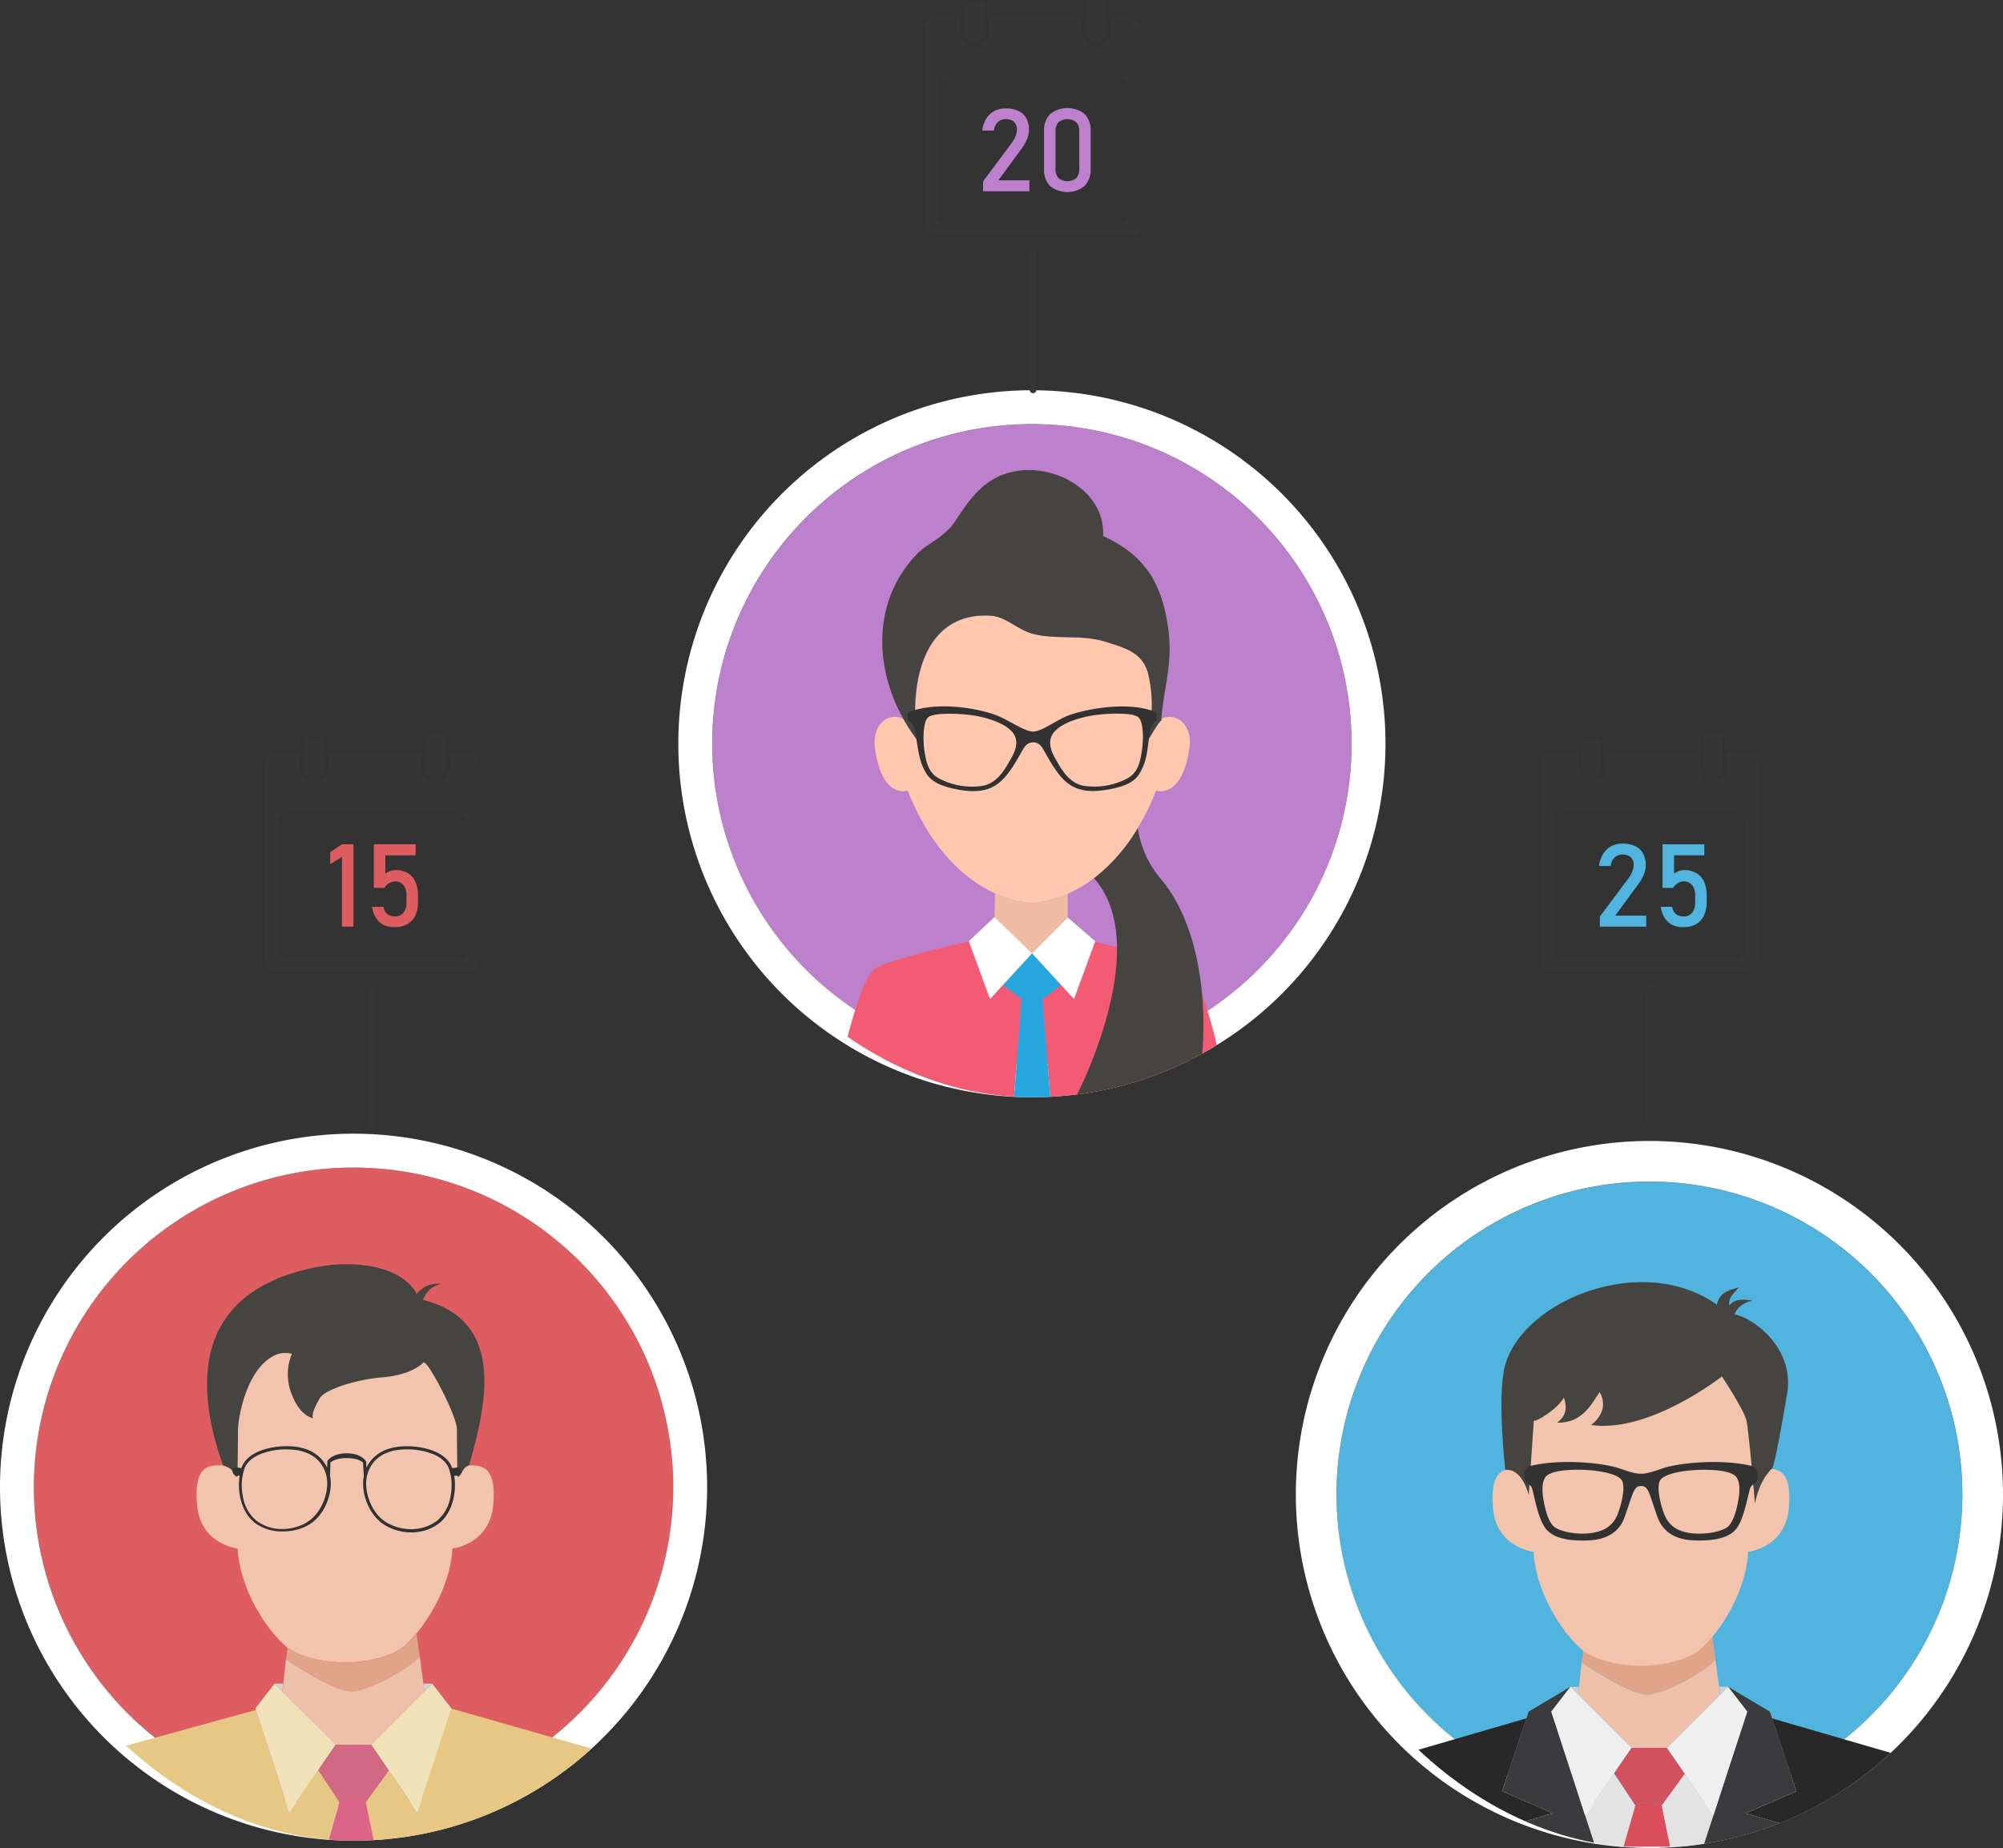<svg id="Layer_1" data-name="Layer 1" xmlns="http://www.w3.org/2000/svg" xmlns:xlink="http://www.w3.org/1999/xlink" width="591.05" height="545.42" viewBox="0 0 591.05 545.42"><rect x="0" y="0" width="591.05" height="545.42" fill="#333333" stroke="none"/><defs><clipPath id="clip-path" transform="translate(-39.17 2.02)"><rect x="39.17" y="332.58" width="208.67" height="208.67" rx="104.33" style="fill:none"/></clipPath><clipPath id="clip-path-2" transform="translate(-39.17 2.02)"><rect x="421.55" y="334.73" width="208.67" height="208.67" rx="104.33" style="fill:none"/></clipPath><clipPath id="clip-path-3" transform="translate(-39.17 2.02)"><rect x="239.33" y="113.16" width="208.67" height="208.67" rx="104.33" style="fill:none"/></clipPath></defs><title>multiple-leave-scheme</title><circle cx="143.5" cy="436.91" r="94.33" transform="translate(-306.08 231.46) rotate(-45)" style="fill:#de5d60"/><path d="M143.5,332.58h0A104.33,104.33,0,0,0,39.17,436.91h0A104.33,104.33,0,0,0,143.5,541.24h0A104.33,104.33,0,0,0,247.83,436.91h0A104.33,104.33,0,0,0,143.5,332.58Zm0,198.66a94.33,94.33,0,1,1,94.33-94.33A94.43,94.43,0,0,1,143.5,531.24Z" transform="translate(-39.17 2.02)" style="fill:#fff"/><g style="clip-path:url(#clip-path)"><path d="M176.49,430.53S178.86,383.86,141,384c-37.84-.17-35.46,46.5-35.46,46.5-4.38-.25-9.25-.37-8.25,11.5s12,13,12,13c.67,12,8.33,23.67,14,28.67s17.67,5,17.67,5,12,0,17.66-5S172,467,172.69,455c0,0,11.05-1.12,12.05-13S180.86,430.28,176.49,430.53Z" transform="translate(-39.17 2.02)" style="fill:#f2c4ae"/><path d="M164,381.65c.1-.26.2-.52.31-.76a6.84,6.84,0,0,1,5.17-3.94,8.46,8.46,0,0,0-3.9.36,8.68,8.68,0,0,0-3.43,2.54c-4.55-8.33-18.39-10.09-29.67-7.86C95.14,379.36,97,408.08,105,430.5c.69.3,2.25.64,2.77,1.72,1.08,2.19,1.5,1.48,1.5,1.49s.12-10.75.13-13.73c0-3.4,2.49-18.64,11.42-22.24a7.51,7.51,0,0,1,4.47-.19,15.82,15.82,0,0,0,.28,12.68c2.43,5.9,6,6.31,6,6.31s-1-.87,1.93-5.82c1.76-3,12-5.71,18-6.18,6.52-.51,10.43-2.33,12.7-4.5a3.76,3.76,0,0,1,1.18,1.07c3,4.22,8.68,15.47,8.62,18.87,0,3,.13,13.73.13,13.73s.42.7,1.5-1.48a3.65,3.65,0,0,1,2-1.83C181.59,415.71,189.87,388,164,381.65Z" transform="translate(-39.17 2.02)" style="fill:#454440"/><path d="M175.13,432c-.23-1.59-.88-.7-2.57-.75a.56.56,0,0,1,0-.12c-2.12-5.61-10.64-6.22-12.33-6.29-4.92-.19-8.68,1.05-11.14,3.68a10.1,10.1,0,0,0-1.79,2.69l-.09-1.89-.11-.11c-.05-.07-1.26-2.3-5.72-2.3-4.23,0-5.56,2.23-5.61,2.3l0,.11-.08,1.84a10,10,0,0,0-1.77-2.65c-2.46-2.63-6.22-3.87-11.14-3.68-1.68.06-10.21.66-12.33,6.27a.88.88,0,0,1,0,.15c-1.68,0-2.33-.84-2.56.75-.2,1.43.94,1.54,2,1.52-.81,4.82.59,10.92,4.48,13.91a13.2,13.2,0,0,0,8.18,2.53h0a15.14,15.14,0,0,0,7.84-2c4.44-2.73,6.57-8.41,6.38-12.71a9.3,9.3,0,0,0-.21-1.67h0l.11-3.91c.3-.31,1.71-1.35,4.76-1.35,3.28,0,4.58,1.05,4.87,1.35l.23,3.92h0a10.55,10.55,0,0,0-.21,1.69c-.19,4.3,1.94,10.08,6.38,12.8a15.15,15.15,0,0,0,7.84,2.17,13.22,13.22,0,0,0,8.18-2.67c3.9-3,5.29-9.21,4.48-14C174.19,433.51,175.33,433.4,175.13,432Zm-45.36,15.26a14.2,14.2,0,0,1-7.35,2,12.34,12.34,0,0,1-7.6-2.47,11.79,11.79,0,0,1-4-7.29,15.65,15.65,0,0,1,.48-8.07c.71-1.88,2.36-3.35,4.9-4.36a21.13,21.13,0,0,1,6.59-1.32l.93,0c11,0,11.95,7.95,12,9.54C135.88,439.3,133.9,444.7,129.77,447.23Zm42.35-7.73a11.82,11.82,0,0,1-4,7.29,12.37,12.37,0,0,1-7.61,2.47,14.2,14.2,0,0,1-7.35-2c-4.13-2.53-6.11-7.93-5.94-12,.07-1.59,1-9.54,12-9.54l.93,0a21.13,21.13,0,0,1,6.59,1.32c2.54,1,4.19,2.48,4.9,4.36A15.65,15.65,0,0,1,172.12,439.5Z" transform="translate(-39.17 2.02)" style="fill:#323232"/><polygon points="125.24 499.18 127.54 496.89 125.24 499.18 125.24 499.18" style="fill:none"/><path d="M217,515l-44.69-12.77-10,30.6-11.49-16.74h0l3,4.43-6.8,9.31,2.5,12.17h85.93C224.91,522.91,217,515,217,515Z" transform="translate(-39.17 2.02)" style="fill:#e6c783"/><path d="M133.09,520.4l3.39-4.94h0l-11.95,17.4-9.85-30.21L69.86,515s-7.87,7.88-18.5,27h84.5l3.5-12.17Z" transform="translate(-39.17 2.02)" style="fill:#e6c783"/><path d="M124,484.2l-.06,0-.18,1.67.24-1.63Z" transform="translate(-39.17 2.02)" style="fill:#edc0aa"/><path d="M159.52,482.93c-.28.27-.56.53-.83.77C159,483.46,159.24,483.2,159.52,482.93Z" transform="translate(-39.17 2.02)" style="fill:#edc0aa"/><path d="M160.4,482.05l.83-.9Z" transform="translate(-39.17 2.02)" style="fill:#edc0aa"/><path d="M159.54,482.91l.83-.83Z" transform="translate(-39.17 2.02)" style="fill:#edc0aa"/><polygon points="111.7 518.14 111.7 518.14 109.5 514.93 111.7 518.14" style="fill:#edc0aa"/><polygon points="97.32 517.48 97.32 517.48 99.07 514.93 97.32 517.48" style="fill:#edc0aa"/><path d="M138.24,512.91h10.42l15.75-15.75h0l-.3-2.3-2-14.73-.81.94c.27-.3.54-.61.81-.94l.9,6.63c-2.61,3.41-15,10.34-20.26,10.4-5.11.05-18.27-8.88-19.2-9.52l-1,9.52Z" transform="translate(-39.17 2.02)" style="fill:#edc0aa"/><path d="M143.28,529a8.77,8.77,0,0,0-3.92.91L135.86,542h13.75l-2.5-12.17A8.73,8.73,0,0,0,143.28,529Z" transform="translate(-39.17 2.02)" style="fill:#db6489"/><polygon points="97.32 517.48 99.07 514.93 83.33 499.19 81.03 496.89 75.36 504.22 75.51 504.68 85.37 534.88 97.32 517.48" style="fill:#f0e3b9"/><polygon points="83.58 496.89 81.03 496.89 83.33 499.19 83.58 496.89" style="fill:#ced0d1"/><polygon points="109.5 514.93 111.7 518.14 123.2 534.88 133.18 504.29 133.2 504.22 127.54 496.89 125.24 499.18 109.5 514.93" style="fill:#f0e3b9"/><polygon points="125.24 499.18 127.54 496.89 124.93 496.89 124.93 496.89 125.23 499.19 125.24 499.18" style="fill:#ced0d1"/><path d="M138.24,512.91l-1.76,2.55-3.39,4.94,6.27,9.46a8.7,8.7,0,0,1,7.75,0l6.8-9.31-3-4.43-2.21-3.21Z" transform="translate(-39.17 2.02)" style="fill:#d16985"/><path d="M142.74,497.17c5.29-.06,17.65-7,20.26-10.4l-.9-6.63c-.27.33-.54.64-.81.94l-.06.07-.83.9,0,0-.83.83,0,0c-.28.27-.56.53-.83.77-5.66,5-17.66,5-17.66,5s-11.18,0-17-4.5h0l-.24,1.63-.25,1.78.05,0C124.47,488.29,137.63,497.22,142.74,497.17Z" transform="translate(-39.17 2.02)" style="fill:#e0a489"/></g><circle cx="525.88" cy="439.06" r="92.33" transform="translate(-195.6 502.48) rotate(-45)" style="fill:#50b4de"/><path d="M525.88,334.73h0A104.33,104.33,0,0,0,421.55,439.06h0A104.33,104.33,0,0,0,525.88,543.39h0A104.34,104.34,0,0,0,630.22,439.06h0A104.34,104.34,0,0,0,525.88,334.73ZM433.55,439.06a92.34,92.34,0,1,1,92.33,92.33A92.44,92.44,0,0,1,433.55,439.06Z" transform="translate(-39.17 2.02)" style="fill:#fff"/><g style="clip-path:url(#clip-path-2)"><polygon points="479.7 518.42 478.97 519.49 478.97 519.49 479.7 518.42 479.7 518.42" style="fill:none"/><polygon points="465.71 500.14 463.41 497.83 465.71 500.14 465.71 500.14" style="fill:none"/><polygon points="494.09 519.09 494.36 519.49 494.36 519.49 494.09 519.09 494.09 519.09" style="fill:none"/><polygon points="510.91 519.49 515.59 505.17 510.91 519.49 510.91 519.49" style="fill:none"/><polygon points="507.63 500.13 509.92 497.83 507.63 500.13 507.63 500.13" style="fill:none"/><polygon points="462.42 519.49 462.42 519.49 457.75 505.17 462.42 519.49" style="fill:none"/><polygon points="510.91 519.49 505.58 535.83 494.36 519.49 494.36 519.49 497.13 523.52 490.33 532.83 492.83 545 502.59 545 510.91 519.49 510.91 519.49" style="fill:#e3e3e3"/><path d="M515.47,521.35l2.67-3.88h0l-11.22,16.34-5.33-16.34h0L509.91,543h8.33l3.5-12.17Z" transform="translate(-39.17 2.02)" style="fill:#e3e3e3"/><path d="M525.66,529.89a8.74,8.74,0,0,0-3.92.92L518.24,543H532l-2.5-12.17A8.67,8.67,0,0,0,525.66,529.89Z" transform="translate(-39.17 2.02)" style="fill:#db4f5d"/><path d="M504.88,498.11h0l15.74,15.74H531l15.75-15.75h0l-.3-2.3-2.4-17.75h0l1.32,9.66c-2.61,3.41-15,10.34-20.27,10.39-5.1.05-18.27-8.88-19.19-9.51l-.8,7.21h0Z" transform="translate(-39.17 2.02)" style="fill:#edc0aa"/><polygon points="494.09 519.09 491.88 515.88 494.09 519.09 494.09 519.09" style="fill:#edc0aa"/><polygon points="481.45 515.88 479.7 518.42 479.7 518.42 481.45 515.88" style="fill:#edc0aa"/><polygon points="478.74 482.24 467.58 483.17 466.96 488.81 467.66 483.92 478.74 482.24" style="fill:#edc0aa"/><path d="M545.39,487.72l-1.32-9.66-.24-1.75-25.92,3.91-11.08,1.67-.7,4.89-.26,1.78.06,0c.92.63,14.09,9.56,19.19,9.51C530.41,498.06,542.78,491.13,545.39,487.72Z" transform="translate(-39.17 2.02)" style="fill:#e0a489"/><path d="M497.41,533.14l-15-6.5,7.17-21.51L452.24,516s-7.87,7.87-18.5,27h55.5l-2.83-6.67Z" transform="translate(-39.17 2.02)" style="fill:#282828"/><polygon points="457.75 505.17 463.41 497.83 451.08 505.17 450.42 507.15 443.25 528.67 458.25 535.17 447.25 538.33 450.08 545 466.7 545 470.75 545 462.42 519.49 457.75 505.17" style="fill:#3b3b3d"/><polygon points="462.42 519.49 467.75 535.83 478.97 519.49 479.7 518.42 481.45 515.88 465.71 500.14 463.41 497.83 457.75 505.17 462.42 519.49" style="fill:#efeff0"/><polygon points="465.71 500.14 465.97 497.83 465.97 497.83 463.41 497.83 465.71 500.14 465.71 500.14" style="fill:#ced0d1"/><path d="M599.42,516l-37.34-10.85,7.17,21.51-15,6.5,11,3.17L562.42,543h55.5C607.29,523.85,599.42,516,599.42,516Z" transform="translate(-39.17 2.02)" style="fill:#282828"/><polygon points="515.09 535.17 530.09 528.67 522.92 507.15 522.25 505.17 509.92 497.83 515.59 505.17 510.91 519.49 502.59 545 506.63 545 523.25 545 526.09 538.33 515.09 535.17" style="fill:#3b3b3d"/><polygon points="491.88 515.88 494.09 519.09 494.36 519.49 505.58 535.83 510.91 519.49 515.59 505.17 509.92 497.83 507.63 500.13 491.88 515.88" style="fill:#efeff0"/><polygon points="507.63 500.13 509.92 497.83 507.32 497.83 507.32 497.84 507.62 500.14 507.63 500.13" style="fill:#ced0d1"/><path d="M531,513.85H520.62l-1.75,2.55-.73,1.07-2.67,3.88,6.27,9.46a8.62,8.62,0,0,1,7.75,0l6.8-9.32-2.76-4-.28-.4Z" transform="translate(-39.17 2.02)" style="fill:#d1515e"/><path d="M558.87,431.48s2.37-46.67-35.46-46.5c-37.83-.17-35.46,46.5-35.46,46.5-4.37-.25-9.25-.38-8.25,11.5s12,13,12,13c.67,12,8.34,23.66,14,28.66s17.67,5,17.67,5,12,0,17.67-5,13.33-16.66,14-28.66c0,0,11-1.13,12-13S563.24,431.23,558.87,431.48Z" transform="translate(-39.17 2.02)" style="fill:#f2c4ae"/><path d="M483.36,400.72c5.66-19.33,40.76-33.14,62.43-17.67.67-3.05,2.45-4.12,6.45-5.08-2.08,2.3-3.17,3.42-2.75,5.3,1.74-2.16,4.17-1.75,6.91-1.46-3,.61-4.7,2.21-5.41,4.12,5.11.79,17.83,9.63,15.53,23.37-3.87,23.08-4.5,22.18-4.5,22.18s-3.5,2.75-5,10.25c0,0-1.75-21.25-2.5-24.5s-7.25-13-7.25-13-21.37,16.83-38.62,14.33c0,0,5.84-3.92,2.55-9.71-2.19,3.06-4.94,9.29-12.55,9,2.71-2,3-4.34,2-7.42-1.62,3.25-8.3,7.37-8.88,6.84l-1.5,22s-1.81-8-6.91-7.45C483.36,431.78,480.79,409.52,483.36,400.72Z" transform="translate(-39.17 2.02)" style="fill:#454440"/><path d="M529.85,431.33c-2,.67-4.43,1.62-6.47,1.62s-4.43-.95-6.46-1.62c-5.08-1.68-17.36-2.8-26.08-.71a2.36,2.36,0,0,0-1.81,2.43l.06,1.13a2.42,2.42,0,0,0,1.31,2,2,2,0,0,1,.9,1.21c.52,1.75,1.74,8.95,4,11.76,2.76,3.49,8.71,3.63,12.74,3.45,5.41-.23,9-2.63,10.47-6.71s2.37-7.57,3.34-8.67a1.87,1.87,0,0,1,1.57-.64,1.9,1.9,0,0,1,1.58.64c1,1.1,1.82,4.6,3.33,8.67s5.06,6.48,10.48,6.71c4,.18,10,0,12.74-3.45,2.22-2.81,3.44-10,4-11.76a2,2,0,0,1,.9-1.21,2.44,2.44,0,0,0,1.31-2l.06-1.13a2.37,2.37,0,0,0-1.81-2.43C547.21,428.53,534.93,429.65,529.85,431.33Zm-13.8,14.55c-1.46,2.74-3.9,4.13-7.57,4.6s-8.05-.25-10.26-1.57c-2-1.16-2.89-4.83-3.36-7.05s-1.28-7,1-8.55,8-1.69,11.76-1.46c2.85.18,9,.93,10.19,3.15S517.23,443.67,516.05,445.88Zm35.86-4c-.47,2.22-1.42,5.89-3.36,7.05-2.21,1.32-6.6,2-10.26,1.57s-6.12-1.86-7.57-4.6c-1.18-2.21-2.91-8.67-1.75-10.88s7.34-3,10.19-3.15c3.78-.23,9.49-.11,11.76,1.46S552.37,439.65,551.91,441.86Z" transform="translate(-39.17 2.02)" style="fill:#323232"/></g><circle cx="343.67" cy="217.5" r="94.33" transform="translate(-92.3 308.74) rotate(-45)" style="fill:#bd80cc"/><path d="M343.67,113.16h0A104.33,104.33,0,0,0,239.33,217.5h0A104.33,104.33,0,0,0,343.67,321.83h0A104.33,104.33,0,0,0,448,217.5h0A104.33,104.33,0,0,0,343.67,113.16ZM249.33,217.5a94.34,94.34,0,1,1,94.34,94.33A94.45,94.45,0,0,1,249.33,217.5Z" transform="translate(-39.17 2.02)" style="fill:#fff"/><g style="clip-path:url(#clip-path-3)"><path d="M377.5,195.33c.22.62.41,1.24.58,1.85,0,0,0-.05,0-.08A12.24,12.24,0,0,0,377.5,195.33Z" transform="translate(-39.17 2.02)" style="fill:none"/><path d="M382,210.06c0,.16,0,.31,0,.46-1.39,1.31-2.85,4.3-4,5.86.93-5.43,2-11.12.16-19.2-.17-.61-.36-1.23-.58-1.85-2-5-6.82-6.25-12-7.91-7.06-2.26-14.41-.58-21.48-2.36-4.44-1.12-7.94-5.05-12.37-5.35-20.37-1.38-24.23,20.68-21.73,36.67a53,53,0,0,1-4-6.13c-4.54-2.35-9.56,1.5-8.66,8.25C299.26,234,307,231.33,307,231.33c13.33,33.33,36.67,33.17,36.67,33.17s23.33.16,36.66-33.17c0,0,7.77,2.66,9.84-12.83C391.07,212,386.38,208.15,382,210.06Z" transform="translate(-39.17 2.02)" style="fill:#ffc7ad"/><path d="M383.9,183.05c.86,5.69-.68-4.77,0,0Z" transform="translate(-39.17 2.02)" style="fill:#864242"/><path d="M331.61,179.71c4.43.3,7.93,4.23,12.37,5.35,7.07,1.78,14.42.1,21.48,2.36,5.22,1.66,10,2.88,12,7.91a12.24,12.24,0,0,1,.57,1.77s0,.05,0,.08c1.85,8.08.77,13.77-.16,19.2,1.14-1.56,2.6-4.55,4-5.86,0-.15,0-.3,0-.46.79-9.71,3.53-16.59,1.95-27-1.89-13.18-6.9-21.27-19.12-26.86.6-13.45-14.44-21.46-26.28-19.07-7,1.41-11.1,5.57-15,11.11-2.84,4-2.5,4.44-5.92,7.39-2.59,2.24-5.61,3.56-8.06,6.18-13,13.91-12.16,33.26-3.65,48.45a53,53,0,0,0,4,6.13C307.38,200.39,311.24,178.33,331.61,179.71Z" transform="translate(-39.17 2.02)" style="fill:#454440"/><path d="M352.29,288.68l-5.51,4.15,2.36,29.46H401.7s-6.38-34.63-12.25-38.5c-2.95-2-15.81-5.21-27.18-7.83l-6.18,16.87Z" transform="translate(-39.17 2.02)" style="fill:#f35b74"/><path d="M343.7,292.31h0Z" transform="translate(-39.17 2.02)" style="fill:#f35b74"/><path d="M335.11,288.68l-3.81,4.15-6.21-17c-11.48,2.64-24.62,6-27.6,7.93-5.88,3.87-12.25,38.5-12.25,38.5h53.11l2.26-29.46Z" transform="translate(-39.17 2.02)" style="fill:#f35b74"/><path d="M343.7,279.33l10.54-10.55v-7a28.22,28.22,0,0,1-10.54,2.71,28.55,28.55,0,0,1-10.91-2.87l-.16,7h0Z" transform="translate(-39.17 2.02)" style="fill:#f0bba3"/><path d="M346.78,292.83l5.51-4.15-8.59-9.35-8.59,9.35,5.5,4.15-2.26,29.46v0h10.8v0Zm-3.08-.52h0Z" transform="translate(-39.17 2.02)" style="fill:#26a7de"/><polygon points="295.94 290.71 304.53 281.35 293.46 270.67 293.46 270.67 285.89 277.79 285.92 277.89 292.14 294.85 295.94 290.71" style="fill:#fff"/><polygon points="304.53 281.35 313.12 290.71 316.93 294.85 323.11 277.98 323.18 277.79 315.07 270.81 304.53 281.35" style="fill:#fff"/><path d="M353.59,209.5c-3.47,1.55-7.2,4.4-9.57,4.4s-6.37-2.85-9.84-4.4c-4.32-2-17.69-5-27.13-1.26v2.41s1.77.61,2.24,3.42.87,7.29,2.18,10.19,2.67,5.26,10.09,6.7,11.2-.27,14.16-3.63,5.15-8.26,5.92-9.07a3,3,0,0,1,4.78,0c.77.81,2.95,5.72,5.91,9.07s6.71,5,14.13,3.62,8.66-3.69,10-6.7,1.54-7.39,2-10.19,1.94-3.41,1.94-3.41v-2.41C372,204.54,357.91,207.54,353.59,209.5ZM337,222.74c-1.25,2.19-3.62,6.51-8,7.19a20.9,20.9,0,0,1-12.75-2.2c-3.32-1.76-3.82-5.25-4.29-8.16s-.48-8.6,1.12-9.91,8-1.15,12-.7c3.67.41,9.94,1.88,12.73,5S338,221,337,222.74Zm39.12-3.19c-.47,2.91-1,6.41-4.29,8.17a21,21,0,0,1-12.75,2.2c-4.38-.68-6.75-5-8-7.19-1-1.7-3.55-5.7-.77-8.8s9.06-4.56,12.73-5c4-.45,10.36-.6,12,.7S376.6,216.64,376.12,219.55Z" transform="translate(-39.17 2.02)" style="fill:#323232"/><path d="M381.66,257.33a30,30,0,0,1-6.75-14.93A51.67,51.67,0,0,1,362,257.18h0c18.06,20.49-5.66,65.14-5.66,65.14s16.22,0,35.22,0C396,307.36,396.43,274.76,381.66,257.33Z" transform="translate(-39.17 2.02)" style="fill:#454440"/></g><path d="M177.76,220.31h-5.88v4.37a4.21,4.21,0,0,1-8.41,0v-4.37h-27.4v4.37a4.21,4.21,0,0,1-8.41,0v-4.37h-7.42a3.24,3.24,0,0,0-3.24,3.24v57.51a3.24,3.24,0,0,0,3.24,3.25h57.52a3.24,3.24,0,0,0,3.24-3.25V223.55A3.24,3.24,0,0,0,177.76,220.31ZM177.19,278a3.25,3.25,0,0,1-3.24,3.25h-49.9a3.25,3.25,0,0,1-3.24-3.25v-36.9a3.25,3.25,0,0,1,3.24-3.25H174a3.25,3.25,0,0,1,3.24,3.25Z" transform="translate(-39.17 2.02)" style="fill:#363636"/><path d="M90,218h5.33a0,0,0,0,1,0,0v8.57a2.67,2.67,0,0,1-2.67,2.67h0A2.67,2.67,0,0,1,90,226.52V218A0,0,0,0,1,90,218Z" style="fill:#363636"/><path d="M125.83,217h5.33a0,0,0,0,1,0,0v9.52a2.67,2.67,0,0,1-2.67,2.67h0a2.67,2.67,0,0,1-2.67-2.67V217a0,0,0,0,1,0,0Z" style="fill:#363636"/><path d="M143.47,271.45h-3.4V250.88L136.63,253v-3.52l3.44-2.31h3.4Z" transform="translate(-39.17 2.02)" style="fill:#de5d60"/><path d="M152.45,271a5.84,5.84,0,0,1-2.31-2.08,8.36,8.36,0,0,1-1.19-3.29v0h3.4v0a3.16,3.16,0,0,0,1.06,2.08,3.46,3.46,0,0,0,2.29.74,3.05,3.05,0,0,0,2.52-1.09,4.73,4.73,0,0,0,.89-3.08v-2a4.72,4.72,0,0,0-.89-3.07,3.08,3.08,0,0,0-2.52-1.09,3.22,3.22,0,0,0-1.69.5,4.75,4.75,0,0,0-1.43,1.4h-3.1V247.17h12.33v3.24h-8.93v5.46a4.91,4.91,0,0,1,1.41-.8,4.61,4.61,0,0,1,1.6-.28,7,7,0,0,1,3.58.87,5.48,5.48,0,0,1,2.26,2.53,9.5,9.5,0,0,1,.78,4v2a9.26,9.26,0,0,1-.8,4,5.71,5.71,0,0,1-2.33,2.55,7.34,7.34,0,0,1-3.68.87A7.1,7.1,0,0,1,152.45,271Z" transform="translate(-39.17 2.02)" style="fill:#de5d60"/><line x1="109.83" y1="291.67" x2="109.83" y2="332.05" style="fill:none;stroke:#363636;stroke-linecap:round;stroke-miterlimit:10;stroke-width:2px"/><path d="M554.76,220.31h-5.88v4.37a4.21,4.21,0,0,1-8.41,0v-4.37h-27.4v4.37a4.21,4.21,0,0,1-8.41,0v-4.37h-7.42a3.24,3.24,0,0,0-3.24,3.24v57.51a3.24,3.24,0,0,0,3.24,3.25h57.52a3.24,3.24,0,0,0,3.24-3.25V223.55A3.24,3.24,0,0,0,554.76,220.31ZM554.19,278a3.25,3.25,0,0,1-3.24,3.25h-49.9a3.25,3.25,0,0,1-3.24-3.25v-36.9a3.25,3.25,0,0,1,3.24-3.25H551a3.25,3.25,0,0,1,3.24,3.25Z" transform="translate(-39.17 2.02)" style="fill:#363636"/><path d="M467,218h5.33a0,0,0,0,1,0,0v8.57a2.67,2.67,0,0,1-2.67,2.67h0a2.67,2.67,0,0,1-2.67-2.67V218A0,0,0,0,1,467,218Z" style="fill:#363636"/><path d="M502.83,217h5.33a0,0,0,0,1,0,0v9.52a2.67,2.67,0,0,1-2.67,2.67h0a2.67,2.67,0,0,1-2.67-2.67V217A0,0,0,0,1,502.83,217Z" style="fill:#363636"/><path d="M511.26,268.5l8.43-11.29a8.47,8.47,0,0,0,1.14-2,5.46,5.46,0,0,0,.41-1.95v0a3,3,0,0,0-.85-2.26,3.39,3.39,0,0,0-2.41-.8,3.28,3.28,0,0,0-2.39.88,4,4,0,0,0-1.12,2.48v0H511v0a9.09,9.09,0,0,1,1.23-3.57,6.26,6.26,0,0,1,2.38-2.25,7.08,7.08,0,0,1,3.38-.78,8.32,8.32,0,0,1,3.69.75,5.14,5.14,0,0,1,2.33,2.16,6.89,6.89,0,0,1,.8,3.42v0a7.49,7.49,0,0,1-.54,2.69,11.56,11.56,0,0,1-1.48,2.7l-7,9.55h9.15v3.24H511.26Z" transform="translate(-39.17 2.02)" style="fill:#50b4de"/><path d="M532.72,271a5.78,5.78,0,0,1-2.31-2.08,8.36,8.36,0,0,1-1.19-3.29v0h3.39v0a3.21,3.21,0,0,0,1.07,2.08,3.46,3.46,0,0,0,2.29.74,3.05,3.05,0,0,0,2.52-1.09,4.73,4.73,0,0,0,.89-3.08v-2a4.72,4.72,0,0,0-.89-3.07,3.08,3.08,0,0,0-2.52-1.09,3.22,3.22,0,0,0-1.69.5,4.75,4.75,0,0,0-1.43,1.4h-3.1V247.17h12.33v3.24h-8.93v5.46a4.91,4.91,0,0,1,1.41-.8,4.61,4.61,0,0,1,1.6-.28,7,7,0,0,1,3.58.87,5.48,5.48,0,0,1,2.26,2.53,9.5,9.5,0,0,1,.78,4v2a9.26,9.26,0,0,1-.8,4,5.77,5.77,0,0,1-2.33,2.55,7.34,7.34,0,0,1-3.68.87A7.1,7.1,0,0,1,532.72,271Z" transform="translate(-39.17 2.02)" style="fill:#50b4de"/><line x1="486.83" y1="291.67" x2="486.83" y2="332.05" style="fill:none;stroke:#363636;stroke-linecap:round;stroke-miterlimit:10;stroke-width:2px"/><path d="M372.76,3.31h-5.88V7.68a4.21,4.21,0,0,1-8.41,0V3.31h-27.4V7.68a4.21,4.21,0,0,1-8.41,0V3.31h-7.42A3.24,3.24,0,0,0,312,6.55V64.06a3.24,3.24,0,0,0,3.24,3.25h57.52A3.24,3.24,0,0,0,376,64.06V6.55A3.24,3.24,0,0,0,372.76,3.31ZM372.19,61A3.25,3.25,0,0,1,369,64.23h-49.9A3.25,3.25,0,0,1,315.81,61V24.08a3.25,3.25,0,0,1,3.24-3.25H369a3.25,3.25,0,0,1,3.24,3.25Z" transform="translate(-39.17 2.02)" style="fill:#363636"/><path d="M285,1h5.33a0,0,0,0,1,0,0V9.52a2.67,2.67,0,0,1-2.67,2.67h0A2.67,2.67,0,0,1,285,9.52V1A0,0,0,0,1,285,1Z" style="fill:#363636"/><path d="M320.83,0h5.33a0,0,0,0,1,0,0V9.52a2.67,2.67,0,0,1-2.67,2.67h0a2.67,2.67,0,0,1-2.67-2.67V0A0,0,0,0,1,320.83,0Z" style="fill:#363636"/><path d="M329.26,51.5l8.43-11.29a8.47,8.47,0,0,0,1.14-2,5.46,5.46,0,0,0,.41-2v0a3,3,0,0,0-.85-2.26,3.39,3.39,0,0,0-2.41-.8,3.28,3.28,0,0,0-2.39.88,4,4,0,0,0-1.12,2.48v0H329v0A9.09,9.09,0,0,1,330.19,33a6.26,6.26,0,0,1,2.38-2.25,7.08,7.08,0,0,1,3.38-.78,8.32,8.32,0,0,1,3.69.75A5.14,5.14,0,0,1,342,32.83a6.89,6.89,0,0,1,.8,3.42v0a7.49,7.49,0,0,1-.54,2.69,11.56,11.56,0,0,1-1.48,2.7l-7,9.55h9.15v3.24H329.26Z" transform="translate(-39.17 2.02)" style="fill:#bd80cc"/><path d="M349,52.88a7,7,0,0,1-1.76-5.07v-11A7,7,0,0,1,349,31.68a8.22,8.22,0,0,1,10.29,0A7,7,0,0,1,361,36.77v11a7,7,0,0,1-1.76,5.08,8.19,8.19,0,0,1-10.28,0Zm7.8-2.36a3.9,3.9,0,0,0,.85-2.71v-11a3.88,3.88,0,0,0-.85-2.71,4.2,4.2,0,0,0-5.32,0,3.93,3.93,0,0,0-.85,2.71v11a3.9,3.9,0,0,0,.86,2.71,4.22,4.22,0,0,0,5.31,0Z" transform="translate(-39.17 2.02)" style="fill:#bd80cc"/><line x1="304.83" y1="74.67" x2="304.83" y2="115.05" style="fill:none;stroke:#363636;stroke-linecap:round;stroke-miterlimit:10;stroke-width:2px"/></svg>